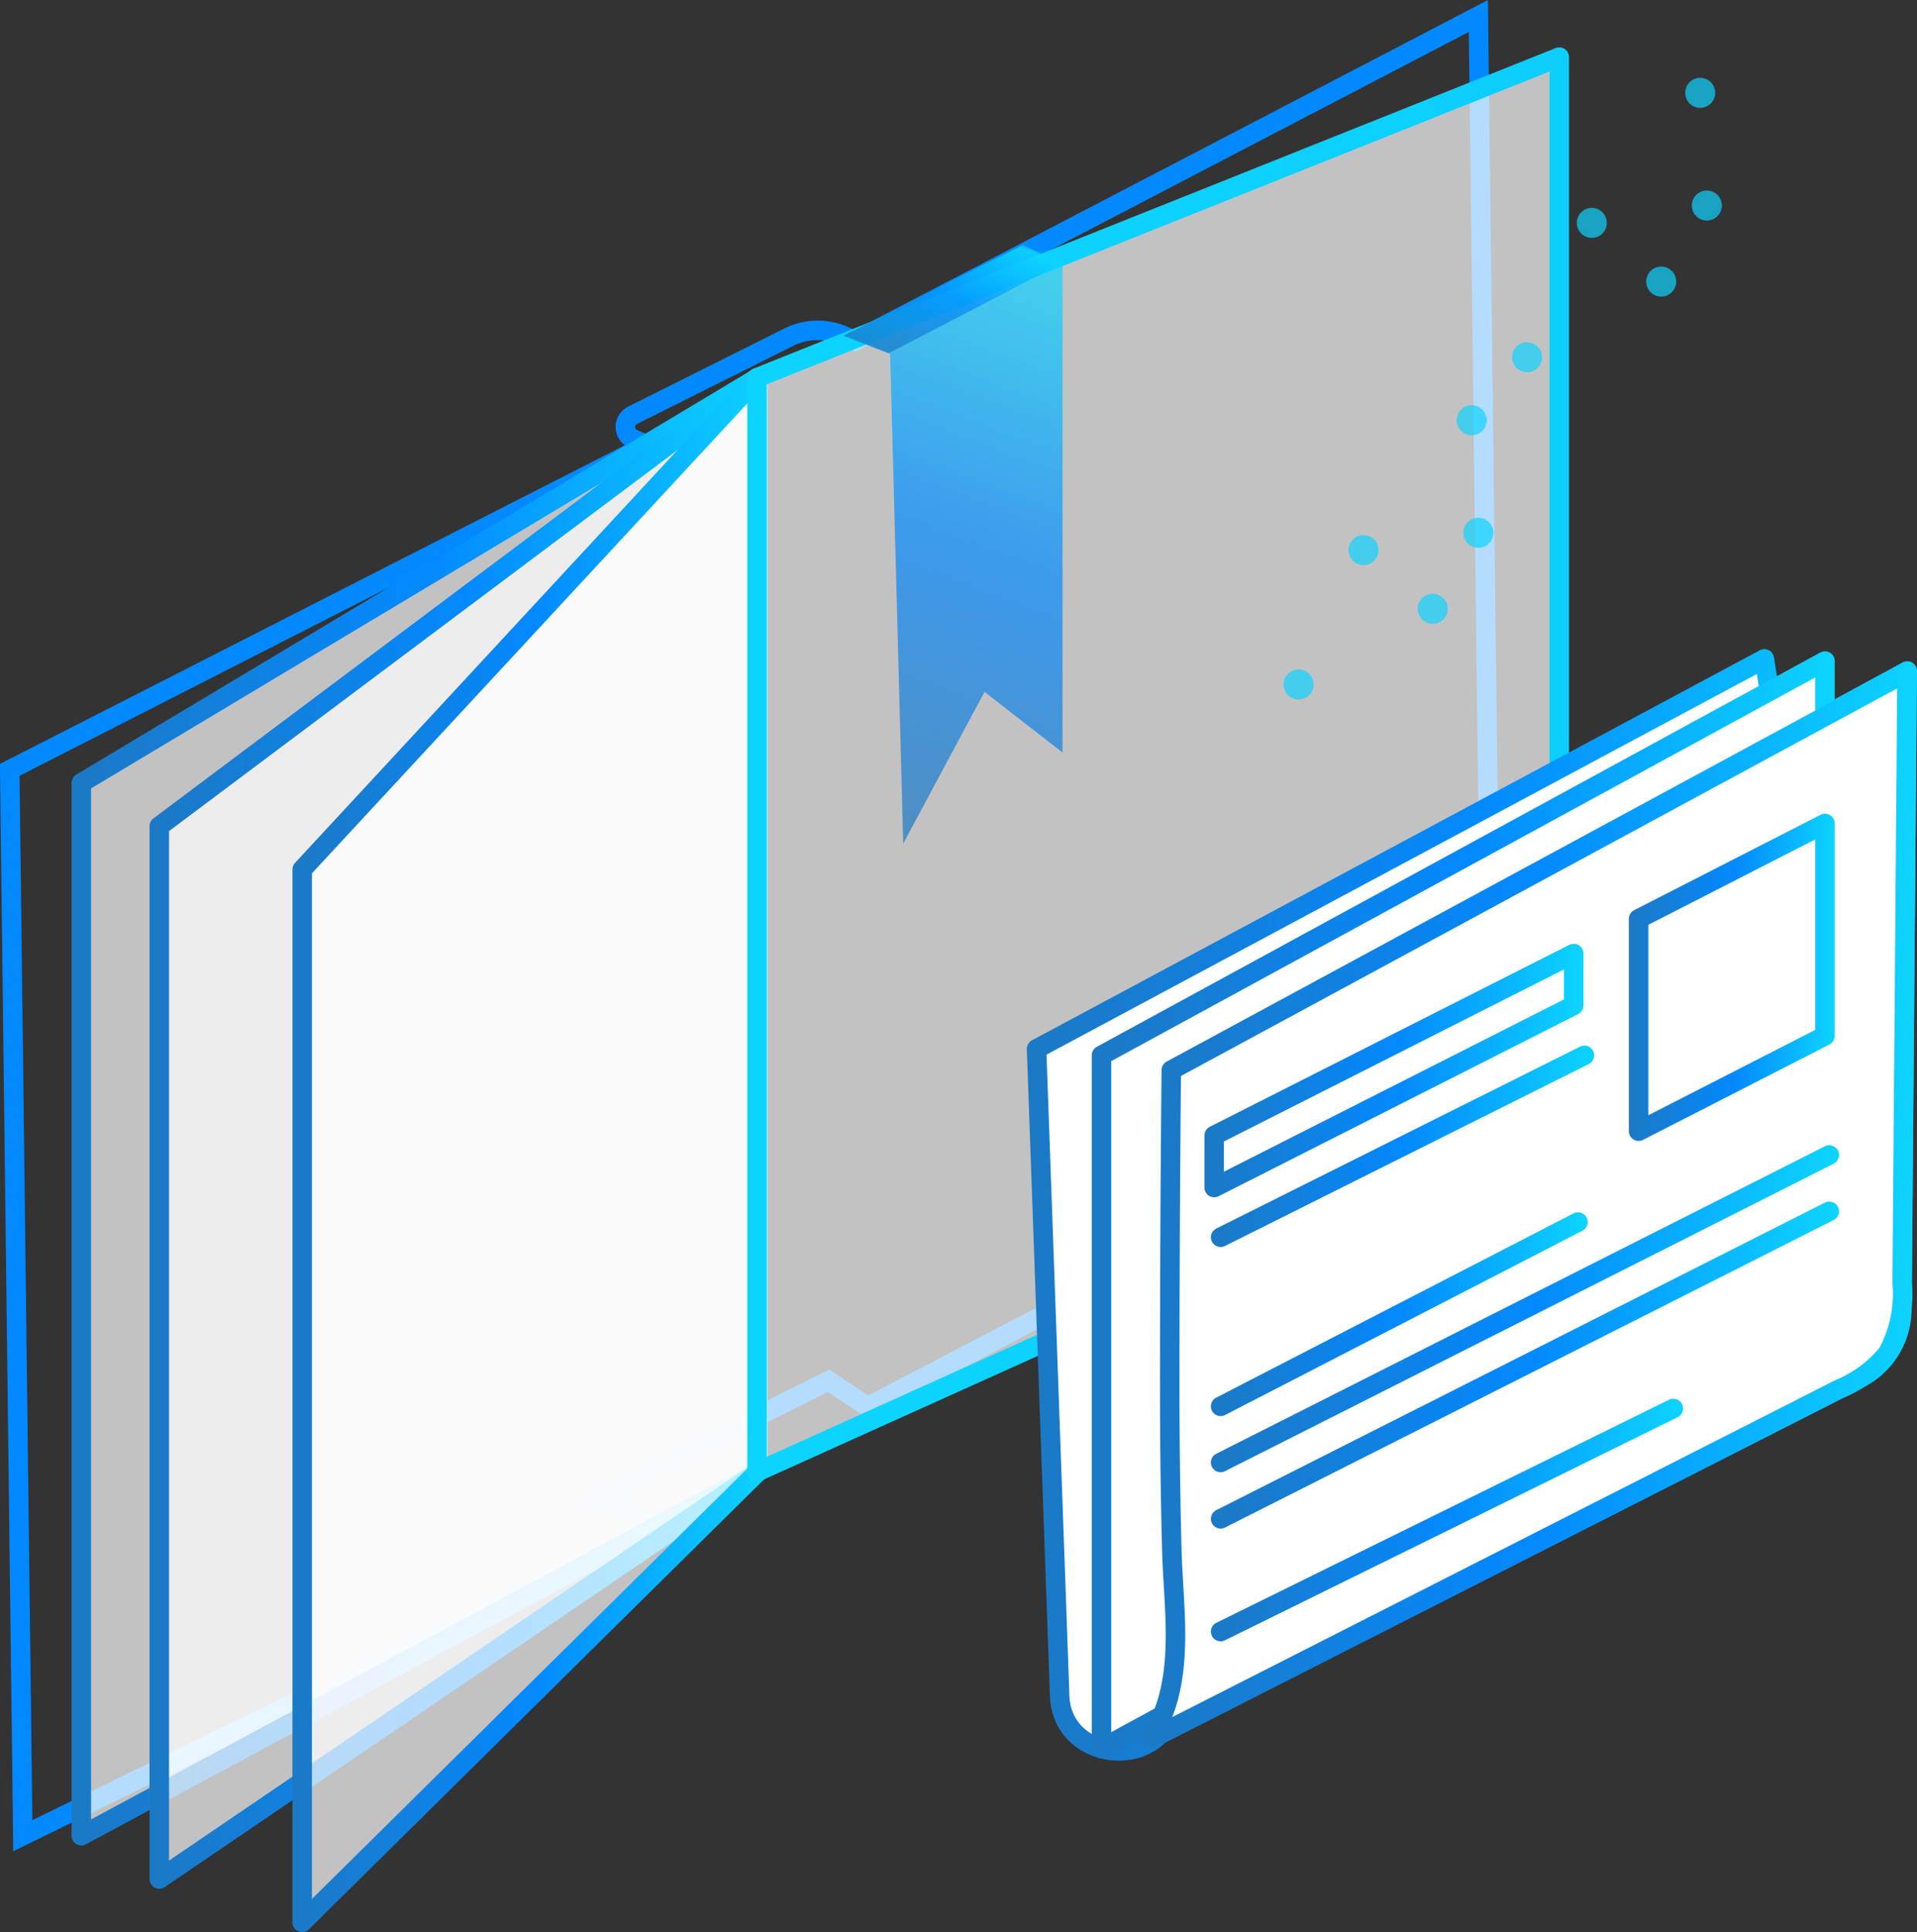 <svg xmlns="http://www.w3.org/2000/svg" xmlns:xlink="http://www.w3.org/1999/xlink" viewBox="0 0 98.33 99.08"><rect x="0" y="0" width="98.33" height="99.08" fill="#333333" stroke="none"/><defs><style>.cls-1,.cls-14,.cls-15,.cls-16,.cls-17,.cls-18{fill:none;}.cls-1{stroke:#0389ff;stroke-miterlimit:10;}.cls-1,.cls-10,.cls-11,.cls-12,.cls-13,.cls-14,.cls-15,.cls-16,.cls-17,.cls-18,.cls-2,.cls-3,.cls-4,.cls-5,.cls-9{stroke-linecap:round;}.cls-10,.cls-11,.cls-12,.cls-13,.cls-2,.cls-3,.cls-4,.cls-5,.cls-9{fill:#fff;}.cls-2,.cls-3,.cls-4,.cls-5,.cls-7{fill-opacity:0.7;}.cls-10,.cls-11,.cls-12,.cls-13,.cls-14,.cls-15,.cls-16,.cls-17,.cls-18,.cls-2,.cls-3,.cls-4,.cls-5,.cls-9{stroke-linejoin:round;}.cls-2{stroke:url(#linear-gradient);}.cls-3{stroke:url(#linear-gradient-2);}.cls-4{stroke:url(#linear-gradient-3);}.cls-5{stroke:url(#linear-gradient-4);}.cls-6,.cls-8{opacity:0.7;}.cls-6{fill:url(#linear-gradient-5);}.cls-7{fill:#0dd4ff;}.cls-8{fill:url(#linear-gradient-6);}.cls-9{stroke:url(#linear-gradient-7);}.cls-10{stroke:url(#linear-gradient-8);}.cls-11{stroke:url(#linear-gradient-9);}.cls-12{stroke:url(#linear-gradient-10);}.cls-13{stroke:url(#linear-gradient-11);}.cls-14{stroke:url(#linear-gradient-12);}.cls-15{stroke:url(#linear-gradient-13);}.cls-16{stroke:url(#linear-gradient-14);}.cls-17{stroke:url(#linear-gradient-15);}.cls-18{stroke:url(#linear-gradient-16);}</style><linearGradient id="linear-gradient" x1="3.67" y1="56.76" x2="39.37" y2="56.76" gradientUnits="userSpaceOnUse"><stop offset="0" stop-color="#1c79c4"/><stop offset="0.51" stop-color="#0389ff"/><stop offset="1" stop-color="#0dd4ff"/></linearGradient><linearGradient id="linear-gradient-2" x1="7.67" y1="57.87" x2="39.37" y2="57.87" xlink:href="#linear-gradient"/><linearGradient id="linear-gradient-3" x1="15" y1="58.98" x2="39.37" y2="58.98" xlink:href="#linear-gradient"/><linearGradient id="linear-gradient-4" x1="15138.83" y1="39.2" x2="16336.38" y2="39.2" gradientTransform="matrix(-1, 0, 0, 1, 16374.72, 0)" xlink:href="#linear-gradient"/><linearGradient id="linear-gradient-5" x1="43.74" y1="41.67" x2="53.9" y2="14.5" xlink:href="#linear-gradient"/><linearGradient id="linear-gradient-6" x1="47.62" y1="18.72" x2="50.12" y2="12.02" xlink:href="#linear-gradient"/><linearGradient id="linear-gradient-7" x1="52.67" y1="61.79" x2="98.33" y2="61.79" xlink:href="#linear-gradient"/><linearGradient id="linear-gradient-8" x1="56" y1="61.78" x2="94.11" y2="61.78" xlink:href="#linear-gradient"/><linearGradient id="linear-gradient-9" x1="58.6" y1="61.78" x2="98.32" y2="61.78" xlink:href="#linear-gradient"/><linearGradient id="linear-gradient-10" x1="83.55" y1="50.12" x2="94.11" y2="50.12" xlink:href="#linear-gradient"/><linearGradient id="linear-gradient-11" x1="61.78" y1="54.9" x2="81.22" y2="54.9" xlink:href="#linear-gradient"/><linearGradient id="linear-gradient-12" x1="62.11" y1="58.78" x2="81.77" y2="58.78" xlink:href="#linear-gradient"/><linearGradient id="linear-gradient-13" x1="62.11" y1="67.39" x2="81.44" y2="67.39" xlink:href="#linear-gradient"/><linearGradient id="linear-gradient-14" x1="62.11" y1="67.12" x2="94.33" y2="67.12" xlink:href="#linear-gradient"/><linearGradient id="linear-gradient-15" x1="62.11" y1="70.01" x2="94.33" y2="70.01" xlink:href="#linear-gradient"/><linearGradient id="linear-gradient-16" x1="62.11" y1="77.95" x2="86.33" y2="77.95" xlink:href="#linear-gradient"/></defs><title>who_icon_publishers</title><g id="Layer_2" data-name="Layer 2"><g id="Art"><path class="cls-1" d="M.5,39.48,33.17,22.82l-.71-.32a.67.67,0,0,1,0-1.21l8-4a3.33,3.33,0,0,1,2.84-.06l.56.25L75.83.82l.67,54.66-32,16.66-2-1.33-12,6,3.33,1.33-32.66,16Z"/><polygon class="cls-2" points="4.17 40.15 38.87 19.37 38.87 75.48 4.17 94.14 4.17 40.15"/><polygon class="cls-3" points="8.17 42.37 38.87 19.37 38.87 75.48 8.17 96.36 8.17 42.37"/><polygon class="cls-4" points="15.5 44.59 38.87 19.37 38.87 75.48 15.5 98.58 15.5 44.59"/><polygon class="cls-5" points="79.98 2.93 38.83 19.37 38.83 75.48 79.98 56.92 79.98 2.93"/><polygon class="cls-6" points="43.27 17.23 52.33 12.65 54.5 13.48 54.5 38.59 50.5 35.48 46.33 43.26 45.66 18.15 43.27 17.23"/><circle class="cls-7" cx="66.61" cy="35.1" r="0.77"/><circle class="cls-7" cx="69.94" cy="28.21" r="0.77"/><circle class="cls-7" cx="73.49" cy="31.22" r="0.77"/><circle class="cls-7" cx="75.83" cy="27.32" r="0.77"/><circle class="cls-7" cx="75.49" cy="21.55" r="0.77"/><circle class="cls-7" cx="78.33" cy="18.32" r="0.77"/><circle class="cls-7" cx="81.65" cy="11.43" r="0.77"/><circle class="cls-7" cx="85.21" cy="14.44" r="0.77"/><circle class="cls-7" cx="87.55" cy="10.54" r="0.77"/><circle class="cls-7" cx="87.21" cy="4.76" r="0.77"/><polygon class="cls-8" points="54.5 13.48 45.59 18.11 43.26 17.21 52.45 12.57 54.5 13.48"/><path class="cls-9" d="M59.17,89.11,95.36,70.7A4,4,0,0,0,97.55,67l.28-32.59L60.05,54.9l.18,31.94q0,.19,0,.37c-.31,3.67-5.87,3.31-5.88-.37L53.17,53.79l37.33-20L91.16,38"/><polygon class="cls-10" points="93.61 33.9 56.5 54.12 56.5 89.67 93.61 69.45 93.61 33.9"/><path class="cls-11" d="M59.16,89.11,94.33,71.24a6.33,6.33,0,0,0,2.49-1.84,6.35,6.35,0,0,0,.75-3.6l.25-31.34L60.08,54.88Q60,63.06,60,71.23q0,4,.1,8c.06,3.29.78,6.83-1,9.81"/><polygon class="cls-12" points="93.61 53.12 84.05 58.01 84.05 47.12 93.61 42.23 93.61 53.12"/><polygon class="cls-13" points="80.72 51.56 62.28 60.9 62.28 58.23 80.72 48.9 80.72 51.56"/><line class="cls-14" x1="62.61" y1="63.45" x2="81.27" y2="54.12"/><line class="cls-15" x1="62.61" y1="72.12" x2="80.94" y2="62.67"/><line class="cls-16" x1="62.61" y1="75" x2="93.83" y2="59.23"/><line class="cls-17" x1="62.61" y1="77.89" x2="93.83" y2="62.12"/><line class="cls-18" x1="62.61" y1="83.67" x2="85.83" y2="72.23"/></g></g></svg>